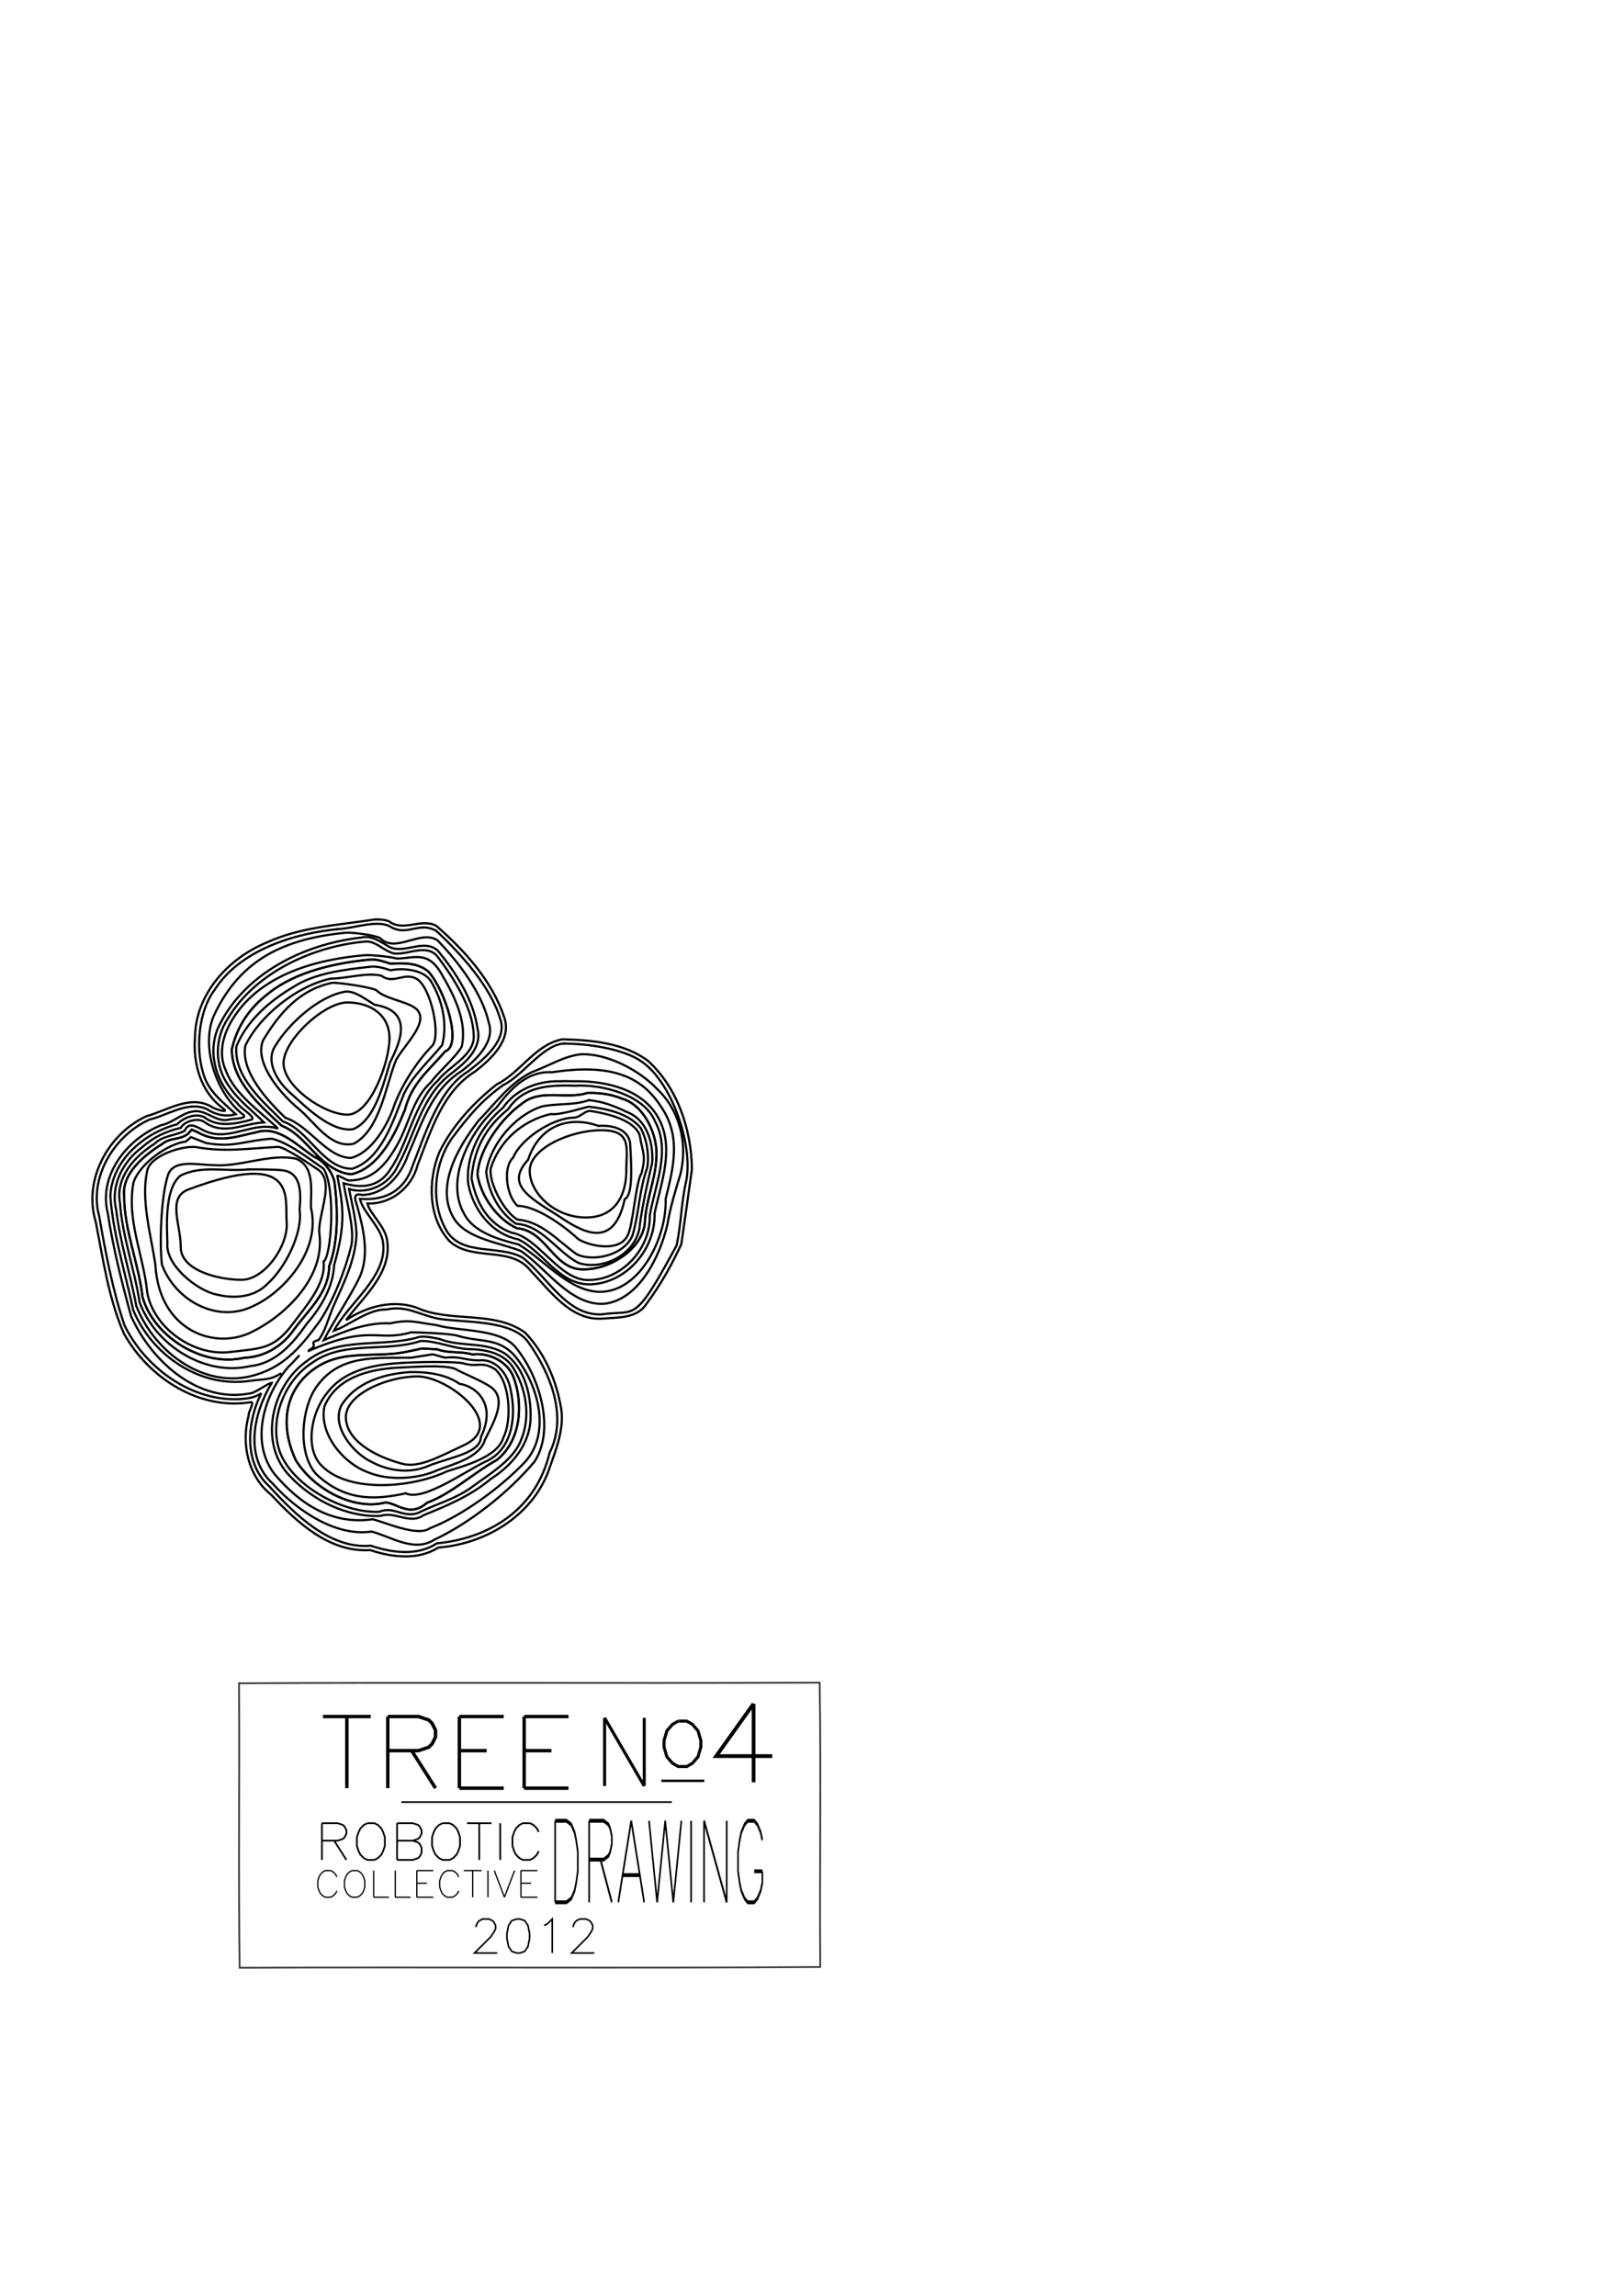 <?xml version="1.0" encoding="UTF-8" standalone="no"?>
<!-- Created with Inkscape (http://www.inkscape.org/) -->

<svg
   xmlns:dc="http://purl.org/dc/elements/1.1/"
   xmlns:cc="http://creativecommons.org/ns#"
   xmlns:rdf="http://www.w3.org/1999/02/22-rdf-syntax-ns#"
   xmlns:svg="http://www.w3.org/2000/svg"
   xmlns="http://www.w3.org/2000/svg"
   xmlns:sodipodi="http://sodipodi.sourceforge.net/DTD/sodipodi-0.dtd"
   xmlns:inkscape="http://www.inkscape.org/namespaces/inkscape"
   width="744.094"
   height="1052.362"
   id="svg2"
   version="1.1"
   inkscape:version="0.48.2 r9819"
   sodipodi:docname="tree004.svg">
  <sodipodi:namedview
     id="base"
     pagecolor="#ffffff"
     bordercolor="#666666"
     borderopacity="1.0"
     inkscape:pageopacity="0.0"
     inkscape:pageshadow="2"
     inkscape:zoom="0.98994949"
     inkscape:cx="225.8512"
     inkscape:cy="503.39413"
     inkscape:document-units="px"
     inkscape:current-layer="layer1"
     showgrid="false"
     showguides="true"
     inkscape:guide-bbox="true"
     inkscape:window-width="818"
     inkscape:window-height="652"
     inkscape:window-x="432"
     inkscape:window-y="76"
     inkscape:window-maximized="0" />
  <defs
     id="defs4" />
  <g
     inkscape:label="Layer 1"
     inkscape:groupmode="layer"
     id="layer1">
    <path
       id="path3367"
       d=""
       style="fill:none;stroke:#000000"
       inkscape:connector-curvature="0" />
    <path
       id="path3375"
       d=""
       style="fill:none;stroke:#000000"
       inkscape:connector-curvature="0" />
    <path
       id="path3391"
       d=""
       style="fill:none;stroke:#000000"
       inkscape:connector-curvature="0" />
    <path
       id="path3407"
       d=""
       style="fill:none;stroke:#000000"
       inkscape:connector-curvature="0" />
    <path
       id="path3429"
       d=""
       style="fill:none;stroke:#000000"
       inkscape:connector-curvature="0" />
    <path
       inkscape:connector-curvature="0"
       style="fill:none;stroke:#000000"
       d=""
       id="path3738" />
    <path
       inkscape:connector-curvature="0"
       style="fill:none;stroke:#000000"
       d=""
       id="path3746" />
    <path
       inkscape:connector-curvature="0"
       style="fill:none;stroke:#000000"
       d=""
       id="path3750" />
    <path
       inkscape:connector-curvature="0"
       style="fill:none;stroke:#000000"
       d=""
       id="path3766" />
    <path
       inkscape:connector-curvature="0"
       style="fill:none;stroke:#000000"
       d=""
       id="path3782" />
    <path
       inkscape:connector-curvature="0"
       style="fill:none;stroke:#000000"
       d=""
       id="path3804" />
    <g
       id="g4029"
       transform="matrix(0.742,0,0,0.742,718.883,475.967)">
      <g
         id="g4048"
         transform="matrix(1.08,0,0,1.08,72.437,-49.544)">
        <path
           inkscape:connector-curvature="0"
           style="fill:none;stroke:#000000"
           d="m -779.968,494.801 0,21 m 0,-21 9,0 3,1 1,1 1,2 0,2 -1,2 -1,1 -3,1 -9,0 m 7,0 7,11"
           id="path3752" />
        <path
           inkscape:connector-curvature="0"
           style="fill:none;stroke:#000000"
           d="m -753.968,494.801 -2,1 -2,2 -1,2 -1,3 0,5 1,3 1,2 2,2 2,1 4,0 2,-1 2,-2 1,-2 1,-3 0,-5 -1,-3 -1,-2 -2,-2 -2,-1 -4,0"
           id="path3754" />
        <path
           inkscape:connector-curvature="0"
           style="fill:none;stroke:#000000"
           d="m -736.968,494.801 0,21 m 0,-21 9,0 3,1 1,1 1,2 0,2 -1,2 -1,1 -3,1 m -9,0 9,0 3,1 1,1 1,2 0,3 -1,2 -1,1 -3,1 -9,0"
           id="path3756" />
        <path
           inkscape:connector-curvature="0"
           style="fill:none;stroke:#000000"
           d="m -710.968,494.801 -2,1 -2,2 -1,2 -1,3 0,5 1,3 1,2 2,2 2,1 4,0 2,-1 2,-2 1,-2 1,-3 0,-5 -1,-3 -1,-2 -2,-2 -2,-1 -4,0"
           id="path3758" />
        <path
           inkscape:connector-curvature="0"
           style="fill:none;stroke:#000000"
           d="m -689.968,494.801 0,21 m -7,-21 14,0"
           id="path3760" />
        <path
           inkscape:connector-curvature="0"
           style="fill:none;stroke:#000000"
           d="m -677.968,494.801 0,21"
           id="path3762" />
        <path
           inkscape:connector-curvature="0"
           style="fill:none;stroke:#000000"
           d="m -655.968,499.801 -1,-2 -2,-2 -2,-1 -4,0 -2,1 -2,2 -1,2 -1,3 0,5 1,3 1,2 2,2 2,1 4,0 2,-1 2,-2 1,-2"
           id="path3764" />
      </g>
    </g>
    <g
       id="g4020"
       transform="matrix(0.742,0,0,1.779,724.183,-45.635)">
      <path
         id="path3768"
         d="m -632.968,494.801 0,21 m 0,-21 7,0 3,1 2,2 1,2 1,3 0,5 -1,3 -1,2 -2,2 -3,1 -7,0"
         style="fill:none;stroke:#000000"
         inkscape:connector-curvature="0" />
      <path
         id="path3770"
         d="m -611.968,494.801 0,21 m 0,-21 9,0 3,1 1,1 1,2 0,2 -1,2 -1,1 -3,1 -9,0 m 7,0 7,11"
         style="fill:none;stroke:#000000"
         inkscape:connector-curvature="0" />
      <path
         id="path3772"
         d="m -585.968,494.801 -8,21 m 8,-21 8,21 m -13,-7 10,0"
         style="fill:none;stroke:#000000"
         inkscape:connector-curvature="0" />
      <path
         id="path3774"
         d="m -574.968,494.801 5,21 m 5,-21 -5,21 m 5,-21 5,21 m 5,-21 -5,21"
         style="fill:none;stroke:#000000"
         inkscape:connector-curvature="0" />
      <path
         id="path3776"
         d="m -548.968,494.801 0,21"
         style="fill:none;stroke:#000000"
         inkscape:connector-curvature="0" />
      <path
         id="path3778"
         d="m -540.968,494.801 0,21 m 0,-21 14,21 m 0,-21 0,21"
         style="fill:none;stroke:#000000"
         inkscape:connector-curvature="0" />
      <path
         id="path3780"
         d="m -504.968,499.801 -1,-2 -2,-2 -2,-1 -4,0 -2,1 -2,2 -1,2 -1,3 0,5 1,3 1,2 2,2 2,1 4,0 2,-1 2,-2 1,-2 0,-3 m -5,0 5,0"
         style="fill:none;stroke:#000000"
         inkscape:connector-curvature="0" />
    </g>
    <g
       id="g4008"
       transform="matrix(0.582,0,0,0.582,426.8,569.46)">
      <path
         id="path3784"
         d="m -467.968,499.801 -1,-2 -2,-2 -2,-1 -4,0 -2,1 -2,2 -1,2 -1,3 0,5 1,3 1,2 2,2 2,1 4,0 2,-1 2,-2 1,-2"
         style="fill:none;stroke:#000000"
         inkscape:connector-curvature="0" />
      <path
         id="path3786"
         d="m -455.968,494.801 -2,1 -2,2 -1,2 -1,3 0,5 1,3 1,2 2,2 2,1 4,0 2,-1 2,-2 1,-2 1,-3 0,-5 -1,-3 -1,-2 -2,-2 -2,-1 -4,0"
         style="fill:none;stroke:#000000"
         inkscape:connector-curvature="0" />
      <path
         id="path3788"
         d="m -438.968,494.801 0,21 m 0,0 12,0"
         style="fill:none;stroke:#000000"
         inkscape:connector-curvature="0" />
      <path
         id="path3790"
         d="m -421.968,494.801 0,21 m 0,0 12,0"
         style="fill:none;stroke:#000000"
         inkscape:connector-curvature="0" />
      <path
         id="path3792"
         d="m -404.968,494.801 0,21 m 0,-21 13,0 m -13,10 8,0 m -8,11 13,0"
         style="fill:none;stroke:#000000"
         inkscape:connector-curvature="0" />
      <path
         id="path3794"
         d="m -371.968,499.801 -1,-2 -2,-2 -2,-1 -4,0 -2,1 -2,2 -1,2 -1,3 0,5 1,3 1,2 2,2 2,1 4,0 2,-1 2,-2 1,-2"
         style="fill:none;stroke:#000000"
         inkscape:connector-curvature="0" />
      <path
         id="path3796"
         d="m -360.968,494.801 0,21 m -7,-21 14,0"
         style="fill:none;stroke:#000000"
         inkscape:connector-curvature="0" />
      <path
         id="path3798"
         d="m -348.968,494.801 0,21"
         style="fill:none;stroke:#000000"
         inkscape:connector-curvature="0" />
      <path
         id="path3800"
         d="m -343.968,494.801 8,21 m 8,-21 -8,21"
         style="fill:none;stroke:#000000"
         inkscape:connector-curvature="0" />
      <path
         id="path3802"
         d="m -322.968,494.801 0,21 m 0,-21 13,0 m -13,10 8,0 m -8,11 13,0"
         style="fill:none;stroke:#000000"
         inkscape:connector-curvature="0" />
    </g>
    <g
       id="g4057"
       transform="matrix(0.742,0,0,0.742,698.046,449.959)">
      <path
         id="path3806"
         d="m -646.54,584.087 0,-1 1,-2 1,-1 2,-1 4,0 2,1 1,1 1,2 0,2 -1,2 -2,3 -10,10 14,0"
         style="fill:none;stroke:#000000"
         inkscape:connector-curvature="0" />
      <path
         id="path3808"
         d="m -621.54,579.087 -3,1 -2,3 -1,5 0,3 1,5 2,3 3,1 2,0 3,-1 2,-3 1,-5 0,-3 -1,-5 -2,-3 -3,-1 -2,0"
         style="fill:none;stroke:#000000"
         inkscape:connector-curvature="0" />
      <path
         id="path3810"
         d="m -604.54,583.087 2,-1 3,-3 0,21"
         style="fill:none;stroke:#000000"
         inkscape:connector-curvature="0" />
      <path
         id="path3812"
         d="m -586.54,584.087 0,-1 1,-2 1,-1 2,-1 4,0 2,1 1,1 1,2 0,2 -1,2 -2,3 -10,10 14,0"
         style="fill:none;stroke:#000000"
         inkscape:connector-curvature="0" />
    </g>
    <g
       id="g4339"
       transform="matrix(0.835,0,0,0.835,67.177,334.444)">
      <path
         id="path3730"
         d="m 110.001,541.788 0,39.314 m -13.105,-39.314 26.21,0"
         style="fill:none;stroke:#000000;stroke-width:1.872"
         inkscape:connector-curvature="0" />
      <path
         id="path3732"
         d="m 132.467,541.788 0,39.314 m 0,-39.314 16.849,0 5.616,1.872 1.872,1.872 1.872,3.744 0,3.744 -1.872,3.744 -1.872,1.872 -5.616,1.872 -16.849,0 m 13.105,0 13.105,20.593"
         style="fill:none;stroke:#000000;stroke-width:1.872"
         inkscape:connector-curvature="0" />
      <path
         id="path3734"
         d="m 171.781,541.788 0,39.314 m 0,-39.314 24.337,0 m -24.337,18.721 14.977,0 m -14.977,20.593 24.337,0"
         style="fill:none;stroke:#000000;stroke-width:1.872"
         inkscape:connector-curvature="0" />
      <path
         id="path3736"
         d="m 207.351,541.788 0,39.314 m 0,-39.314 24.337,0 m -24.337,18.721 14.977,0 m -14.977,20.593 24.337,0"
         style="fill:none;stroke:#000000;stroke-width:1.872"
         inkscape:connector-curvature="0" />
    </g>
    <path
       inkscape:connector-curvature="0"
       style="fill:none;stroke:#000000;stroke-width:1.39"
       d="m 277.185,787.426 0,31.249 m 0,-31.249 18.172,31.249 m 0,-31.249 0,31.249"
       id="path3740" />
    <path
       inkscape:connector-curvature="0"
       style="fill:none;stroke:#000000;stroke-width:1.39"
       d="m 310.933,788.914 -2.596,1.488 -2.596,2.976 -1.298,4.464 0,2.976 1.298,4.464 2.596,2.976 2.596,1.488 3.894,0 2.596,-1.488 2.596,-2.976 1.298,-4.464 0,-2.976 -1.298,-4.464 -2.596,-2.976 -2.596,-1.488 -3.894,0"
       id="path3742" />
    <path
       style="fill:none;stroke:#000000;stroke-width:1.112px;stroke-linecap:butt;stroke-linejoin:miter;stroke-opacity:1"
       d="m 303.212,816.294 19.678,0"
       id="path4002"
       inkscape:connector-curvature="0" />
    <path
       style="fill:none;stroke:#333333;stroke-width:0.788;stroke-miterlimit:4;stroke-opacity:1;stroke-dasharray:none"
       d="m 367.04,771.322 c -85.822,0.321 -171.645,-0.201 -257.467,0.259 0.316,43.472 -0.347,86.947 0.305,130.416 88.723,-0.406 177.448,0.314 266.171,-0.362 -0.333,-43.446 0.428,-86.895 -0.258,-130.339 -2.917,-4.9e-4 -5.834,0.018 -8.751,0.026 z"
       id="rect4063"
       inkscape:connector-curvature="0" />
    <path
       style="fill:none;stroke:#000000;stroke-width:0.742px;stroke-linecap:butt;stroke-linejoin:miter;stroke-opacity:1"
       d="m 183.99,826.047 124.024,0"
       id="path4355"
       inkscape:connector-curvature="0" />
    <g
       id="g6377"
       transform="matrix(1.714,0,0,1.714,323.205,801.535)"
       inkscape:label="Hershey Text">
      <path
         id="path6379"
         transform="translate(10,0)"
         d="M 3,-12 -7,2 8,2 M 3,-12 3,9"
         style="fill:none;stroke:#000000"
         inkscape:connector-curvature="0" />
    </g>
    <path
       style="fill:none;stroke:#000000;stroke-width:1;stroke-miterlimit:4;stroke-opacity:1"
       d="m 178.571,475.934 c 0,10.651 -8.635,35 -19.286,35 -10.651,0 -29.286,-12.92 -29.286,-23.571 0,-10.651 18.634,-27.857 29.286,-27.857 10.651,0 19.286,5.777 19.286,16.429 z"
       id="path8590"
       inkscape:connector-curvature="0"
       sodipodi:nodetypes="sssss" />
    <path
       style="fill:none;stroke:#000000;stroke-width:1;stroke-miterlimit:4;stroke-opacity:1"
       d="m 287.143,536.648 c 0,10.257 -4.37,21.429 -18.571,21.429 -14.202,0 -25.714,-11.172 -25.714,-21.429 0,-10.257 18.656,-18.571 32.857,-18.571 14.202,0 11.429,8.315 11.429,18.571 z"
       id="path8593"
       inkscape:connector-curvature="0"
       sodipodi:nodetypes="sssss" />
    <path
       sodipodi:nodetypes="sssss"
       inkscape:connector-curvature="0"
       id="path8596"
       d="m 131.429,560.219 c 0.889,10.614 -10.063,26.429 -20.714,26.429 -10.651,0 -27.857,-4.349 -27.857,-15 0,-10.651 -6.404,-22.694 3.571,-26.429 50.633,-18.955 44.107,4.349 45,15 z"
       style="fill:none;stroke:#000000;stroke-width:1;stroke-miterlimit:4;stroke-opacity:1" />
    <path
       sodipodi:nodetypes="sssss"
       inkscape:connector-curvature="0"
       id="path8598"
       d="m 212.857,662.362 c -11.728,5.478 -20.742,10.696 -28.571,8.571 -13.706,-3.719 -25.714,-11.172 -25.714,-21.429 0,-10.257 18.656,-18.571 32.857,-18.571 14.202,0 41.668,21.975 21.429,31.429 z"
       style="fill:none;stroke:#000000;stroke-width:1;stroke-miterlimit:4;stroke-opacity:1" />
    <path
       style="fill:none;stroke:#000000;stroke-width:1;stroke-miterlimit:4;stroke-opacity:1"
       d="m 158.656,454.501 c -12.265,1.847 -26.229,14.61 -32.384,24.812 -4.805,7.253 0.832,16.332 6.77,21.625 7.2,6.417 18.678,18.107 28.802,16.676 10.198,-4.098 13.997,-21.172 17.002,-30.729 4.864,-9.5 10.73,-23.505 -7.096,-26.322 -3.922,-2.314 -8.572,-6.179 -13.094,-6.062 z"
       id="path8600"
       inkscape:connector-curvature="0"
       sodipodi:nodetypes="ccscccc" />
    <path
       style="fill:none;stroke:#000000;stroke-width:1;stroke-miterlimit:4;stroke-opacity:1"
       d="m 274.353,516.094 c -13.334,-4.769 -27.009,-0.361 -32.25,15.531 -9.67,10.67 -1.518,16.191 13.375,25.375 10.152,6.815 25.696,17.242 30.938,-7.344 3.565,-1.584 3.276,-13.257 2.438,-26.062 -1.362,-6.554 -8.837,-7.886 -14.5,-7.5 z"
       id="path8602"
       inkscape:connector-curvature="0"
       sodipodi:nodetypes="cccccc" />
    <path
       style="fill:none;stroke:#000000;stroke-width:1;stroke-miterlimit:4;stroke-opacity:1"
       d="m 113.615,536.062 c -10.975,1.01 -20.977,-2.01 -30.834,2.783 -7.427,6.105 -6.251,22.965 -6.041,30.905 -0.997,10.287 13.86,21.862 22.353,23.592 7.986,2.018 17.436,1.527 23.594,-4.916 8.066,-7.189 16.233,-23.244 14.666,-33.988 0.746,-7.865 0.739,-17.129 -7.991,-18 -2.195,-0.4 -13.511,-0.479 -15.748,-0.375 z"
       id="path8604"
       inkscape:connector-curvature="0"
       sodipodi:nodetypes="cccccccc" />
    <path
       style="fill:none;stroke:#000000;stroke-width:1;stroke-miterlimit:4;stroke-opacity:1"
       d="m 187.562,628.96 c -11.929,0.894 -24.69,4.748 -31.179,15.5 -4.452,9.611 5.624,21.646 13.835,25.594 8.327,4.432 18.384,5.745 27.562,1.312 10.775,-3.79 22.48,-5.746 22.688,-12.625 7.339,-15.128 -2.085,-23.299 -9.857,-24.438 -6,-4.392 -15.371,-5.613 -23.049,-5.344 z"
       id="path8606"
       inkscape:connector-curvature="0"
       sodipodi:nodetypes="ccccccc" />
    <path
       style="fill:none;stroke:#000000;stroke-width:1;stroke-miterlimit:4;stroke-opacity:1"
       d="m 152.252,450.511 c -14.898,3.144 -23.985,13.658 -31.626,26.334 -4.436,10.607 8.963,25.552 16.572,31.645 7.436,6.304 14.472,18.104 24.948,15.78 12.19,-6.389 14.704,-26.907 19.416,-38.332 3.741,-7.114 16.559,-18.311 8.56,-24.031 -4.573,-3.129 -13.548,-4.043 -17.655,-8.041 -2.485,-1.387 -17.309,-3.561 -20.216,-3.354 z"
       id="path8616"
       inkscape:connector-curvature="0"
       sodipodi:nodetypes="cccccccc" />
    <path
       style="fill:none;stroke:#000000;stroke-width:1;stroke-miterlimit:4;stroke-opacity:1"
       d="m 263.165,512.312 c -10.688,0.223 -24.92,10.533 -27.895,18.344 -4.808,4.326 -3.166,17.431 1.999,22.082 7.597,0.035 18.964,7.097 28.052,15.417 6.52,3.6 18.816,5.411 22.343,-1.688 2.526,-3.963 3.784,-24.939 6.479,-28.662 2.128,-8.637 0.545,-8.977 -0.916,-17.659 -2.98,-7.131 -15.531,-9.79 -21.822,-10.78 -2.981,-0.845 -5.118,2.8 -8.24,2.947 z"
       id="path8618"
       inkscape:connector-curvature="0"
       sodipodi:nodetypes="cccccccccc" />
    <path
       style="fill:none;stroke:#000000;stroke-width:1;stroke-miterlimit:4;stroke-opacity:1"
       d="m 97.864,534.062 c -7.588,-0.06 -19.054,-3.086 -21.083,5.355 -2.929,9.659 -3.716,30.339 -2.541,40.258 6.113,16.575 25.609,27.162 41.98,18.938 13.497,-6.123 31.143,-25.15 26.342,-45.06 -0.141,-7.588 1.931,-18.591 -6.656,-22.375 -12.03,-2.647 -25.797,3.892 -38.041,2.884 z"
       id="path8620"
       inkscape:connector-curvature="0"
       sodipodi:nodetypes="ccccccc" />
    <path
       style="fill:none;stroke:#000000;stroke-width:1;stroke-miterlimit:4;stroke-opacity:1"
       d="m 181.47,626.96 c -13.061,0.862 -27.307,4.748 -32.74,17.74 -2.575,12.692 8.76,26.004 19.75,30.083 9.39,4.043 22.955,3.298 31.968,-0.834 6.972,-2.763 19.508,-5.645 21.927,-14.083 3.769,-7.658 10.373,-18.488 2.717,-24.031 -4.159,-2.913 -12.167,-5.975 -16.53,-8.427 -5.718,-2.049 -21.018,-0.632 -27.091,-0.448 z"
       id="path8622"
       inkscape:connector-curvature="0"
       sodipodi:nodetypes="cccccccc" />
    <path
       style="fill:none;stroke:#000000;stroke-width:1;stroke-miterlimit:4;stroke-opacity:1"
       d="m 151.812,448.562 c -15.395,3.104 -32.847,17.08 -39.339,30.772 -2.157,12.098 10.323,25.287 18.295,33.013 11.288,3.748 18.858,18.268 30.17,18.438 9.321,-2.423 16.267,-14.353 19.3,-22.616 3.168,-9.555 10.613,-21.431 17.991,-28.866 3.904,-4.625 -0.478,-26.162 -7.009,-30.513 -6.087,-3.518 -10.624,2.689 -16.299,-1.513 -6.549,-1.713 -16.329,1.321 -23.107,1.286 z"
       id="path8632"
       inkscape:connector-curvature="0"
       sodipodi:nodetypes="ccccccccc" />
    <path
       style="fill:none;stroke:#000000;stroke-width:1;stroke-miterlimit:4;stroke-opacity:1"
       d="m 269.853,507.281 c -3.562,0.812 -13.352,3.976 -17.33,3.375 -12.876,2.892 -23.688,12.3 -27.571,25.094 -0.792,6.617 6.239,19.9 12.308,23.286 11.332,0.971 18.352,9.687 27.103,15.875 7.533,3.621 21.79,0.637 25.647,-8.692 2.985,-10.158 3.079,-21.118 6.75,-30.969 0.946,-6.097 -0.22,-12.838 -3.031,-18.219 -5.668,-6.784 -15.517,-8.791 -23.875,-9.75 z"
       id="path8634"
       inkscape:connector-curvature="0"
       sodipodi:nodetypes="ccccccccc" />
    <path
       style="fill:none;stroke:#000000;stroke-width:1;stroke-miterlimit:4;stroke-opacity:1"
       d="m 127.478,525.705 c -12.981,0.663 -24.247,2.512 -37.384,0.143 -6.189,-0.968 -21.701,3.908 -22.674,11.138 -2.846,13.442 1.851,29.164 3.808,42.741 1.72,30.62 27.639,39.375 44.438,30.71 16.209,-8.084 33.101,-25.399 30.826,-44.438 -1.343,-8.466 7.731,-24.514 -0.942,-30.036 -2.741,-1.777 -14.915,-10.206 -18.071,-10.259 z"
       id="path8636"
       inkscape:connector-curvature="0"
       sodipodi:nodetypes="cccccccc" />
    <path
       style="fill:none;stroke:#000000;stroke-width:1;stroke-miterlimit:4;stroke-opacity:1"
       d="m 195.125,624.335 c -15.681,0.473 -34.863,0.475 -45.25,14.281 -7.683,9.563 -10.025,26.02 -2.228,33.42 12.674,12.624 41.833,9.813 57.263,2.401 8.226,-2.628 23.317,-6.53 25.925,-15.605 3.635,-6.909 3.423,-24.522 -3.71,-31.108 -6.42,-4.135 -7.871,-0.641 -15.067,-2.888 -3.678,-0.595 -13.202,-0.549 -16.933,-0.5 z"
       id="path8638"
       inkscape:connector-curvature="0"
       sodipodi:nodetypes="cccccccc" />
    <path
       style="fill:none;stroke:#000000;stroke-width:1;stroke-miterlimit:4;stroke-opacity:1"
       d="m 168.688,443.266 c -10.918,1.216 -24.339,2.852 -33.922,8.976 -11.005,6.457 -21.504,15.47 -26.411,27.445 -1.11,14.142 12.175,25.203 21.333,34.375 11.888,3.877 18.409,21.765 31.812,21.687 13.517,-4.413 18.756,-22.175 23.625,-34.155 3.831,-8.403 11.896,-15.529 17.614,-22.594 2.52,-9.77 0.045,-20.574 -5.057,-29.031 -3.362,-5.692 -13.218,-6.352 -18.557,-5.208 -3.444,-1.067 -6.574,-2.131 -10.438,-1.495 z"
       id="path8652"
       inkscape:connector-curvature="0"
       sodipodi:nodetypes="cccccccccc" />
    <path
       style="fill:none;stroke:#000000;stroke-width:1;stroke-miterlimit:4;stroke-opacity:1"
       d="m 269.849,504.334 c -6.898,2.468 -14.562,1.313 -21.536,2.891 -12.216,4.015 -23.292,17.007 -25.406,29.932 1.027,9.264 5.901,18.579 13.688,23.812 11.822,0.53 18.923,13.006 28.656,17.953 11.725,3.836 27.533,-4.711 28.156,-18.109 1.379,-9.377 3.414,-18.678 5.594,-27.781 0.634,-9.062 -2.326,-19.754 -11.531,-23.281 -5.629,-2.681 -11.443,-5.045 -17.62,-5.416 z"
       id="path8654"
       inkscape:connector-curvature="0"
       sodipodi:nodetypes="ccccccccc" />
    <path
       style="fill:none;stroke:#000000;stroke-width:1;stroke-miterlimit:4;stroke-opacity:1"
       d="m 85.261,523.245 c -8.187,0.967 -21.215,10.077 -24.047,18.782 -3.289,17.436 4.623,33.301 6.304,50.54 2.87,15.923 20.763,28.905 37.295,27.25 15.037,-1.809 20.504,-1.171 29.326,-12.853 6.082,-8.206 15.439,-18.573 14.189,-28.68 3.523,-1.849 5.785,-33.242 0.048,-42.565 -6.577,-4.433 -15.931,-11.94 -23.778,-13.768 -13.103,0.955 -17.027,4.222 -30,2.02 l -7.063,-2.739 z"
       id="path8656"
       inkscape:connector-curvature="0"
       sodipodi:nodetypes="ccccccccccc" />
    <path
       style="fill:none;stroke:#000000;stroke-width:1;stroke-miterlimit:4;stroke-opacity:1"
       d="m 188.528,622.344 c -16.715,0.232 -32.956,-1.566 -43.522,13.475 -6.854,9.788 -8.705,30.153 -0.079,39.863 12.581,11.77 25.375,12.297 41.122,8.828 7.943,3.923 27.519,-10.325 36.795,-14.666 12.337,-5.554 13.902,-21.094 11.25,-32.812 -1.164,-6.985 -6.542,-14.252 -14.344,-13.469 -6.983,0.016 -8.286,-1.963 -15.413,-1.25 -1.229,0.01 -4.984,-1.494 -6.213,-1.484 z"
       id="path8658"
       inkscape:connector-curvature="0"
       sodipodi:nodetypes="cccccccccc" />
    <path
       style="fill:none;stroke:#000000;stroke-width:1;stroke-miterlimit:4;stroke-opacity:1"
       d="m 170,439.831 c -15.392,1.365 -34.427,5.441 -46.746,15.419 -8.66,6.549 -14.466,14.874 -16.973,25.75 0.137,14.935 12.859,25.561 22.781,34.969 7.058,2.704 11.822,9.296 17.306,14.528 1.299,1.239 2.638,2.402 4.057,3.418 2.998,2.148 6.608,4.15 10.701,4.34 12.712,-2.854 20.128,-18.558 24.511,-29.544 3.242,-12.244 10.42,-17.487 18.45,-26.753 7.992,-2.85 0.203,-27.799 -7.719,-36.653 -5.109,-4.15 -11.24,-3.865 -17.459,-3.594 -2.714,-0.894 -6.023,-2.062 -8.911,-1.88 z"
       id="path8668"
       inkscape:connector-curvature="0"
       sodipodi:nodetypes="ccccsscccccc" />
    <path
       style="fill:none;stroke:#000000;stroke-width:1;stroke-miterlimit:4;stroke-opacity:1"
       d="m 269.219,501.009 c -9.634,3.101 -21.318,-2.097 -29.844,4.826 -9.49,6.667 -19.721,20.716 -20.487,32.54 1.526,9.812 8.889,20.354 18.049,24.625 14.19,1.153 16.819,20.075 31.741,18.812 12.097,-0.297 27.129,-10.369 27.05,-22.88 0.908,-10.613 5.673,-20.66 5.24,-31.339 -0.454,-9.508 -6.429,-21.357 -15.875,-24.013 -5.021,-2.094 -10.382,-2.699 -15.875,-2.571 z"
       id="path8670"
       inkscape:connector-curvature="0"
       sodipodi:nodetypes="ccccccccc" />
    <path
       style="fill:none;stroke:#000000;stroke-width:1;stroke-miterlimit:4;stroke-opacity:1"
       d="m 86.188,519.719 c -3.854,3.047 -7.923,1.487 -11.86,4.701 -8.255,5.118 -18.556,13.535 -17.405,23.906 0.011,15.427 6.703,31.062 8.414,46.198 5.288,18.541 27.785,32.275 46.666,27.85 9.189,-0.284 17.63,-5.329 22.904,-13.124 6.79,-9.143 15.893,-16.806 16.003,-28.826 4.279,-11.095 3.97,-25.697 2.593,-37.381 -0.268,-3.309 -2.028,-6.235 -4.002,-8.664 -1.373,-1.689 -3.156,-3.075 -5.343,-4.036 -7.817,-5.111 -16.367,-14.424 -26.406,-11.393 -10.166,2.171 -17.844,5.359 -27.342,-0.045 l -2.523,-1.113 z"
       id="path8672"
       inkscape:connector-curvature="0"
       sodipodi:nodetypes="ccccccccsccccc" />
    <path
       style="fill:none;stroke:#000000;stroke-width:1;stroke-miterlimit:4;stroke-opacity:1"
       d="m 187.455,619.411 c -15.63,3.598 -30.736,-1.7 -44.379,8.772 -13.353,10.289 -14.415,26.568 -7.326,41.402 8.241,12.893 25.383,22.355 39.844,19.406 4.971,-1.663 11.555,7.552 20.094,-0.103 11.396,-4.209 21.62,-13.922 32.062,-19.638 11.191,-8.88 12.345,-25.938 7.571,-38.281 -2.87,-7.05 -11.34,-11.075 -18.674,-10.098 -6.012,-1.671 -10.475,-0.318 -16.308,-2.384 -0.186,0.021 -6.809,-0.392 -6.991,-0.326 z"
       id="path8674"
       inkscape:connector-curvature="0"
       sodipodi:nodetypes="ccccccccccc" />
    <path
       sodipodi:nodetypes="cccccccccccccccccccccccccccc"
       inkscape:connector-curvature="0"
       id="path8684"
       d="m 144.156,530.344 c 2.188,0.96 3.97,2.347 5.343,4.036 l 0,0 c 1.974,2.428 3.734,5.355 4.002,8.664 1.378,11.684 1.686,26.286 -2.593,37.381 -0.109,12.02 -9.212,19.683 -16.003,28.826 -5.274,7.795 -13.716,12.84 -22.904,13.124 -18.881,4.425 -41.377,-9.309 -46.666,-27.85 -1.711,-15.135 -8.403,-30.771 -8.414,-46.198 -1.151,-10.372 9.151,-18.789 17.405,-23.906 3.937,-3.214 8.006,-1.654 11.86,-4.701 l 1.697,-1.925 2.523,1.113 c 9.498,5.404 17.176,2.216 27.342,0.045 10.04,-3.031 18.589,6.282 26.406,11.393 l 2.213,0.153 c 1.299,1.239 2.638,2.402 4.057,3.418 l 0,0 c 2.998,2.148 6.608,4.15 10.701,4.34 12.712,-2.854 20.128,-18.558 24.511,-29.544 3.242,-12.244 10.42,-17.487 18.45,-26.753 7.992,-2.85 0.203,-27.799 -7.719,-36.653 -5.109,-4.15 -11.24,-3.865 -17.459,-3.594 -2.714,-0.894 -6.023,-2.062 -8.911,-1.88 -15.392,1.365 -34.427,5.441 -46.746,15.419 -8.66,6.549 -14.466,14.874 -16.973,25.75 0.137,14.935 12.859,25.561 22.781,34.969 7.058,2.704 11.822,9.296 17.306,14.528"
       style="fill:none;stroke:#000000;stroke-width:1;stroke-miterlimit:4;stroke-opacity:1" />
    <path
       sodipodi:nodetypes="ccccccccc"
       inkscape:connector-curvature="0"
       id="path8686"
       d="m 269.219,501.009 c -9.634,3.101 -21.318,-2.097 -29.844,4.826 -9.49,6.667 -19.721,20.716 -20.487,32.54 1.526,9.812 8.889,20.354 18.049,24.625 14.19,1.153 16.819,20.075 31.741,18.812 12.097,-0.297 27.129,-10.369 27.05,-22.88 0.908,-10.613 5.673,-20.66 5.24,-31.339 -0.454,-9.508 -6.429,-21.357 -15.875,-24.013 -5.021,-2.094 -10.382,-2.699 -15.875,-2.571 z"
       style="fill:none;stroke:#000000;stroke-width:1;stroke-miterlimit:4;stroke-opacity:1" />
    <path
       sodipodi:nodetypes="ccccccccccc"
       inkscape:connector-curvature="0"
       id="path8690"
       d="m 187.455,619.411 c -15.63,3.598 -30.736,-1.7 -44.379,8.772 -13.353,10.289 -14.415,26.568 -7.326,41.402 8.241,12.893 25.383,22.355 39.844,19.406 4.971,-1.663 11.555,7.552 20.094,-0.103 11.396,-4.209 21.62,-13.922 32.062,-19.638 11.191,-8.88 12.345,-25.938 7.571,-38.281 -2.87,-7.05 -11.34,-11.075 -18.674,-10.098 -6.012,-1.671 -10.475,-0.318 -16.308,-2.384 -0.186,0.021 -6.809,-0.392 -6.991,-0.326 z"
       style="fill:none;stroke:#000000;stroke-width:1;stroke-miterlimit:4;stroke-opacity:1" />
    <path
       style="fill:none;stroke:#000000;stroke-width:1;stroke-miterlimit:4;stroke-opacity:1"
       d="m 167.35,437.844 c -22.558,1.899 -48.084,8.918 -60.661,29.25 -4.405,7.048 -6.826,15.864 -3.057,23.844 3.962,10.829 16.44,19.084 23.807,26.406 -11.274,-3.759 -22.513,6.345 -33.688,1 -3.305,-1.55 -7.111,-4.671 -9.125,0.031 -4.452,2.291 -10.044,2.129 -13.825,5.941 C 61.664,530.114 52.92,539.666 55,551.344 c 1.082,15.499 6.666,30.32 9,45.594 7.291,19.869 30.109,34.13 50.781,29.239 11.34,-1.085 19.575,-10.255 25.656,-19.161 6.343,-7.149 12.386,-17.063 12.719,-26.984 5.616,-19.747 4.055,-27.36 1.562,-40.688 -0.677,-1.724 4.306,2.155 5.666,1.76 10.315,-0.082 16.479,-7.176 21.163,-15.349 6.019,-9.913 7.241,-21.731 16.189,-29.859 3.196,-4.508 11.343,-11.42 13.981,-16.177 2.479,-11.42 -3.342,-23.076 -8.974,-32.719 -6.438,-11.869 -13.249,-7.507 -20.909,-7.624 -2.723,-0.826 -11.598,-1.732 -14.486,-1.532 z"
       id="path8700"
       inkscape:connector-curvature="0"
       sodipodi:nodetypes="cccccccccccccccccccc" />
    <path
       style="fill:none;stroke:#000000;stroke-width:1;stroke-miterlimit:4;stroke-opacity:1"
       d="m 263.625,497.665 c -12.327,-0.414 -23.714,0.369 -30.692,10.812 -10.304,8.332 -15.679,18.153 -16.741,31.732 2.164,11.168 7.42,20.869 18.357,24.853 12.202,1.962 21.757,21.589 34.871,21.67 14.823,0.37 28.838,-13.616 28.487,-29.545 2.308,-13.805 9.772,-29.665 2.402,-43.183 -5.068,-12.208 -24.465,-17.065 -36.683,-16.339 z"
       id="path8702"
       inkscape:connector-curvature="0"
       sodipodi:nodetypes="cccccccc" />
    <path
       style="fill:none;stroke:#000000;stroke-width:1;stroke-miterlimit:4;stroke-opacity:1"
       d="m 192.938,614.672 c -16.178,5.381 -35.219,-0.413 -49.781,9.974 -13.742,8.737 -20.579,28.656 -14.004,42.916 7.022,14.579 28.572,26.114 44.707,25.421 6.767,-2.798 11.041,3.029 17.86,0.516 8.721,-4.389 17.598,-6.408 25.469,-12.475 7.086,-5.239 18.156,-11.777 21.552,-20.593 4.76,-10.906 2.631,-24.33 -4.052,-34.37 -4.666,-6.174 -12.732,-7.538 -19.938,-7.656 -7.395,-0.35 -14.409,-3.767 -21.812,-3.734 z"
       id="path8704"
       inkscape:connector-curvature="0"
       sodipodi:nodetypes="cccccccccc" />
    <path
       style="fill:none;stroke:#000000;stroke-width:1;stroke-miterlimit:4;stroke-opacity:1"
       d="m 167.964,431.558 c -23.565,1.91 -50.492,13.726 -63.402,35.161 -6.236,9.298 -6.384,22.034 0.406,31.125 4.156,6.437 11.43,11.932 16.062,16.656 -9.817,0.497 -18.448,6.285 -27.513,-0.308 -2.862,-1.927 -9.025,-0.286 -10.612,2.777 -6.61,1.553 -12.523,4.229 -17.562,8.781 -8.857,6.438 -14.805,17.579 -12.094,28.688 1.759,14.928 6.508,29.422 9.25,44.188 8.494,21.752 32.055,38.644 54.826,31.545 13.769,-4.098 21.425,-13.915 29.406,-24.772 6.347,-9.693 11.687,-23.592 14.376,-34.568 1.552,-7.935 -2.562,-21.235 -3.577,-28.454 9.638,2.869 17.052,1.001 21.732,-6.848 7.553,-10.944 11.125,-31.046 21.455,-40.183 4.99,-6.602 17.312,-11.646 16.451,-21.062 -0.389,-12.394 -9.319,-26.229 -16.638,-35.893 -5.042,-5.917 -13.106,-0.776 -19.594,-1.295 -4.509,-0.773 -8.382,-5.638 -12.973,-5.536 z"
       id="path8712"
       inkscape:connector-curvature="0"
       sodipodi:nodetypes="ccccccccccccccccccc" />
    <path
       style="fill:none;stroke:#000000;stroke-width:1;stroke-miterlimit:4;stroke-opacity:1"
       d="m 256.75,495.625 c -10.053,-0.263 -20.34,3.712 -26.125,12.125 -10.129,8.413 -17.325,21.707 -15.938,35 2.276,11.808 10.69,22.838 22.906,25.344 11.601,5.646 18.857,21.157 33.312,20.625 16.462,-0.666 29.686,-16.332 29.188,-32.5 3.028,-14.263 9.503,-30.521 1.469,-44.281 -7.215,-12.495 -23.322,-16.322 -36.844,-16.312 -2.654,0.057 -5.313,-0.122 -7.969,0 z"
       id="path8714"
       inkscape:connector-curvature="0" />
    <path
       style="fill:none;stroke:#000000;stroke-width:1;stroke-miterlimit:4;stroke-opacity:1"
       d="m 192.375,612.781 c -16.846,5.189 -36.904,-0.487 -51.688,11.094 -16.218,11.342 -22.405,37.857 -7.688,52.844 10.491,11.074 25.865,18.791 41.469,18.156 6.5,-2.328 13.461,4.165 19.75,-0.344 10.962,-4.406 21.767,-9.004 30.817,-16.639 9.782,-6.181 18.061,-16.023 18.214,-28.111 0.243,-10.604 -2.727,-22.62 -11.562,-29.188 -8.984,-5.818 -20.462,-3.003 -30.125,-6.812 -3.007,-0.607 -6.118,-1.319 -9.188,-1 z"
       id="path8716"
       inkscape:connector-curvature="0" />
    <path
       style="fill:none;stroke:#000000;stroke-width:1;stroke-miterlimit:4;stroke-opacity:1"
       d="m 253.179,491.482 c -11.441,-0.614 -18.802,7.268 -25.559,16.235 -12.19,10.887 -23.633,33.074 -14.941,48.452 4.198,8.581 15.848,12.012 25.04,14.268 10.972,6.351 23.394,21.827 37.5,21.71 18.25,-0.085 30.556,-24.959 29.951,-42.58 3.662,-14.765 7.289,-28.911 -2.33,-42.616 -9.429,-14.487 -24.131,-19.288 -49.661,-15.469 z"
       id="path8726"
       inkscape:connector-curvature="0"
       sodipodi:nodetypes="cccccccc" />
    <path
       style="fill:none;stroke:#000000;stroke-width:1;stroke-miterlimit:4;stroke-opacity:1"
       d="m 141.465,618.959 c 5.458,-2.585 -0.904,-3.27 4.671,-4.745 3.436,-5.157 3.603,-7.928 6.927,-15.901 4.619,-10.307 9.955,-21.032 10.375,-32.5 -0.252,-6.991 -2.039,-13.862 -3.406,-20.75 8.997,2.626 18.577,-2.271 22.344,-10.688 7.803,-14.036 10.709,-31.46 23.844,-41.755 6.463,-4.956 14.941,-11.65 12.75,-20.933 -1.938,-13.555 -9.766,-25.552 -18.188,-35.875 -6.513,-5.838 -15.243,1.66 -22.219,-1.719 -3.97,-2.329 -8.092,-5.528 -13,-4.312 -26.48,2.94 -54.329,16.788 -65.781,41.812 -4.828,11.975 -0.183,25.708 9.072,34.124 1.411,2.519 8.876,6.368 6.397,7.533 -7.184,1.92 -15.533,3.796 -21.875,-1.344 -4.308,-1.599 -9.133,0.434 -12.188,3.438 -15.038,3.954 -29.87,16.473 -30.594,32.875 1.261,17.722 6.808,34.945 10.469,52.25 8.398,20.437 30.332,35.918 53.5,32.5 6.389,-0.943 9.334,-0.147 14.388,-3.567 m 12.145,-9.963 c 29.09,-12.721 31.298,-4.149 47.435,-8.72 3.236,-0.009 18.014,0.539 21.085,1.531 11.363,3.463 19.983,0.268 27.978,11.281 9.728,13.145 14.576,33.69 3.321,46.375 -10.913,11.642 -28.914,24.87 -43.844,30.622 -5.512,4.062 -20.211,-2.675 -26.241,-4.122 -18.522,2.623 -33.03,-6.7 -44.871,-20.594 -11.182,-14.238 -5.538,-35.775 6.344,-49.359 2.292,-2.148 2.546,-2.661 4.983,-5.217"
       id="path8728"
       inkscape:connector-curvature="0"
       sodipodi:nodetypes="ccccccccccccccccccsccccccccccc" />
    <path
       style="fill:none;stroke:#000000;stroke-width:1;stroke-miterlimit:4;stroke-opacity:1"
       d="m 266.406,483.25 c -7.944,0.872 -14.767,5.329 -22.321,8.094 -10.04,4.641 -17.199,14.703 -24.71,22.375 -9.519,12.233 -20.201,30.737 -11.04,45.156 5.932,9.078 21.091,10.812 30.384,14.531 11.888,7.95 22.729,25.215 38.406,24.228 16.074,-1.992 25.487,-21.917 28.844,-36.29 1.306,-7.823 3.718,-15.725 6.045,-23.358 3.298,-13.648 -0.221,-28.735 -10.464,-38.517 -8.337,-8.96 -23.239,-16.644 -35.143,-16.219 z"
       id="path8736"
       inkscape:connector-curvature="0"
       sodipodi:nodetypes="cccccccccc" />
    <path
       style="fill:none;stroke:#000000;stroke-width:1;stroke-miterlimit:4;stroke-opacity:1"
       d="m 158.647,427.531 c -27.911,2.721 -48.626,11.944 -60.741,38.344 -6.053,14.697 1.817,36.279 13.777,45.223 1.73,1.791 -4.732,1.564 -6.465,2.058 -5.589,1.461 -9.576,-3.415 -14.719,-3.812 -6.365,-0.201 -10.604,5.264 -16.606,6.428 -15.5,6.204 -28.884,22.89 -24.482,40.314 2.428,15.945 6.435,31.678 10.682,47.196 9.571,21.18 31.022,39.981 54.412,35.447 2.283,0.002 8.686,-4.953 10.088,-4.853 -8.517,14.043 -12.611,34.194 0.35,46.095 10.705,12.125 28.92,24.573 45.426,22.065 9.382,2.532 19.485,9.682 28.865,3.698 16.459,-7.774 34.083,-21.796 45.802,-35.718 9.74,-15.047 2.099,-39.335 -8.484,-52.259 -7.094,-8.994 -26.55,-7.352 -36.384,-10.344 -9.229,-1.188 -12.151,-2.815 -21.184,-0.823 -10.814,-0.467 -20.59,3.48 -30.516,7.692 4.769,-9.264 11.936,-19.555 16.509,-29.031 4.451,-10.332 1.708,-21.938 -1.353,-32.875 -1.114,-3.261 -1.581,-5.618 2.469,-4.625 10.279,-0.261 17.576,-8.966 20.812,-17.969 6.18,-13.92 10.735,-29.945 24.375,-38.594 6.815,-5.057 15.886,-13.679 12.79,-22.438 -2.969,-13.501 -13.979,-27.962 -23.509,-37.737 -7.776,-5.086 -19.093,6.186 -26.241,-0.951 -2.59,-1.5 -12.622,-2.679 -15.674,-2.531 z"
       id="path8738"
       inkscape:connector-curvature="0"
       sodipodi:nodetypes="ccccccccccccccccccccccccccc" />
    <path
       style="fill:none;stroke:#000000;stroke-width:1;stroke-miterlimit:4;stroke-opacity:1"
       d="m 257.772,478.393 c -9.599,1.401 -18.37,14.866 -27,18.946 -10.156,7.169 -16.234,14.688 -23.64,24.527 -7.955,11.503 -10.152,29.046 -2.342,42.384 7.122,11.595 24.021,6.241 34.719,12.175 11.575,8.834 20.241,26.872 36.437,26.057 15.804,-2.374 14.35,5.248 34.26,-31.622 2.275,-10.845 2,-19.276 4.512,-30.025 2.919,-16.706 -6.916,-45.188 -20.804,-54.397 -8.451,-5.874 -25.652,-8.237 -36.143,-8.045 z"
       id="path8744"
       inkscape:connector-curvature="0"
       sodipodi:nodetypes="cccccccccc" />
    <path
       style="fill:none;stroke:#000000;stroke-width:1;stroke-miterlimit:4;stroke-opacity:1"
       d="m 155.844,425.812 c -20.849,1.843 -46.035,9.744 -57.54,28.067 -7.119,9.436 -8.696,26.136 -5.259,37.692 2.231,8.529 8.567,13.102 15.08,19.179 -4.612,1.296 -9.156,0.312 -13.219,-2.312 -8.583,-4.047 -18.393,2.948 -26.201,4.696 -15.993,6.988 -28.206,26.41 -23.227,44.386 2.851,16.398 6.279,34.362 11.629,50.065 9.298,18.902 29.796,34.477 52.049,33.79 3.688,-0.205 7.56,-0.547 10.625,-2.75 -6.612,13.284 -8.171,32.1 3.781,42.781 11.877,13.086 27.973,28.814 46.411,27.098 9.155,3.081 21.03,5.065 30.308,-1.067 21.735,-1.978 45.066,-13.787 51.692,-41.509 8.331,-16.59 0.54,-36.119 -9.616,-50.465 -7.433,-10.881 -30.247,-9.023 -41.638,-11.044 -9.44,-2.011 -14.151,-6.12 -23.75,-4.143 -8.129,-0.266 -17.309,7.538 -23.844,9.692 6.63,-12.648 24.421,-24.728 22.522,-40.062 -0.461,-6.92 -9.043,-13.864 -10.647,-20.344 12.588,0.933 20.655,-4.438 24.192,-15.228 5.482,-13.86 12.006,-35.189 25.429,-43.214 7.175,-5.499 18.329,-14.511 14.669,-24.183 -4.364,-14.777 -18.205,-29.973 -29.286,-40.268 -7.893,-4.405 -13.026,2.553 -20.679,-1.674 -5.668,-3.751 -16.833,0.455 -23.482,0.817 z"
       id="path8746"
       inkscape:connector-curvature="0"
       sodipodi:nodetypes="cccccccccccccccccccccccccc" />
    <path
       style="fill:none;stroke:#000000;stroke-width:1;stroke-miterlimit:4;stroke-opacity:1"
       d="m 257.719,476.406 c -12.459,2.499 -19.098,15.3 -30.031,20.688 -10.637,8.422 -20.288,18.856 -26.281,31.094 -5.319,13.038 -5.164,30.076 4.75,40.812 10.439,9.463 28.152,1.833 37.188,13.562 9.029,9.251 18.256,22.81 32.844,21.875 7.032,-0.637 15.742,0.103 20.156,-6.75 6.343,-8.428 11.633,-17.88 16.025,-27.421 1.703,-11.488 3.266,-22.943 4.85,-34.423 -0.269,-18.149 -6.588,-37.201 -20.125,-49.562 -11.073,-8.248 -25.97,-9.58 -39.375,-9.875 z"
       id="path8752"
       inkscape:connector-curvature="0" />
    <path
       style="fill:none;stroke:#000000;stroke-width:1;stroke-miterlimit:4;stroke-opacity:1"
       d="m 171.844,421.469 c -16.501,2.603 -33.707,3.366 -49.125,10.375 -17.78,7.167 -32.998,23.531 -33.323,43.497 -0.944,12.069 2.526,25.016 12.604,32.503 3.848,2.836 -3.12,0.683 -4.562,-0.219 -9.77,-6.278 -20.808,1.439 -30.312,4.031 -17.591,8.119 -29.063,29.197 -23.248,48.345 3.397,17.234 5.877,35.123 12.905,51.218 11.263,20.281 34.486,35.43 58.312,31.5 1.749,0.015 -1.337,4.458 -1.125,6.25 -3.469,12.828 -0.275,27.7 10.406,36.25 11.742,12.611 26.761,26.526 45.344,25.312 10.004,3.345 21.889,4.78 31.25,-1.156 21.514,-1.665 42.974,-14.45 50.594,-35.375 3.335,-9.684 7.762,-19.77 5.344,-30.344 -2.33,-12.023 -7.652,-24.03 -16.25,-32.875 -14.587,-10.341 -34.144,-4.255 -49.812,-11.438 -10.894,-3.718 -22.864,-0.439 -32.188,5.781 8.07,-10.9 21.444,-21.925 18.75,-37.031 -1.067,-6.19 -7.769,-11.645 -8.969,-16.438 10.764,0.442 20.396,-7.289 23.012,-17.591 6.154,-15.624 11.351,-33.802 26.586,-43.059 7.277,-5.729 16.771,-14.495 13.121,-24.756 -5.609,-16.704 -18.023,-30.438 -31.062,-41.812 -7.02,-3.86 -15.153,2.981 -21.812,-2.156 -2.047,-0.744 -4.27,-0.891 -6.438,-0.812 z"
       id="path8754"
       inkscape:connector-curvature="0" />
  </g>
</svg>
